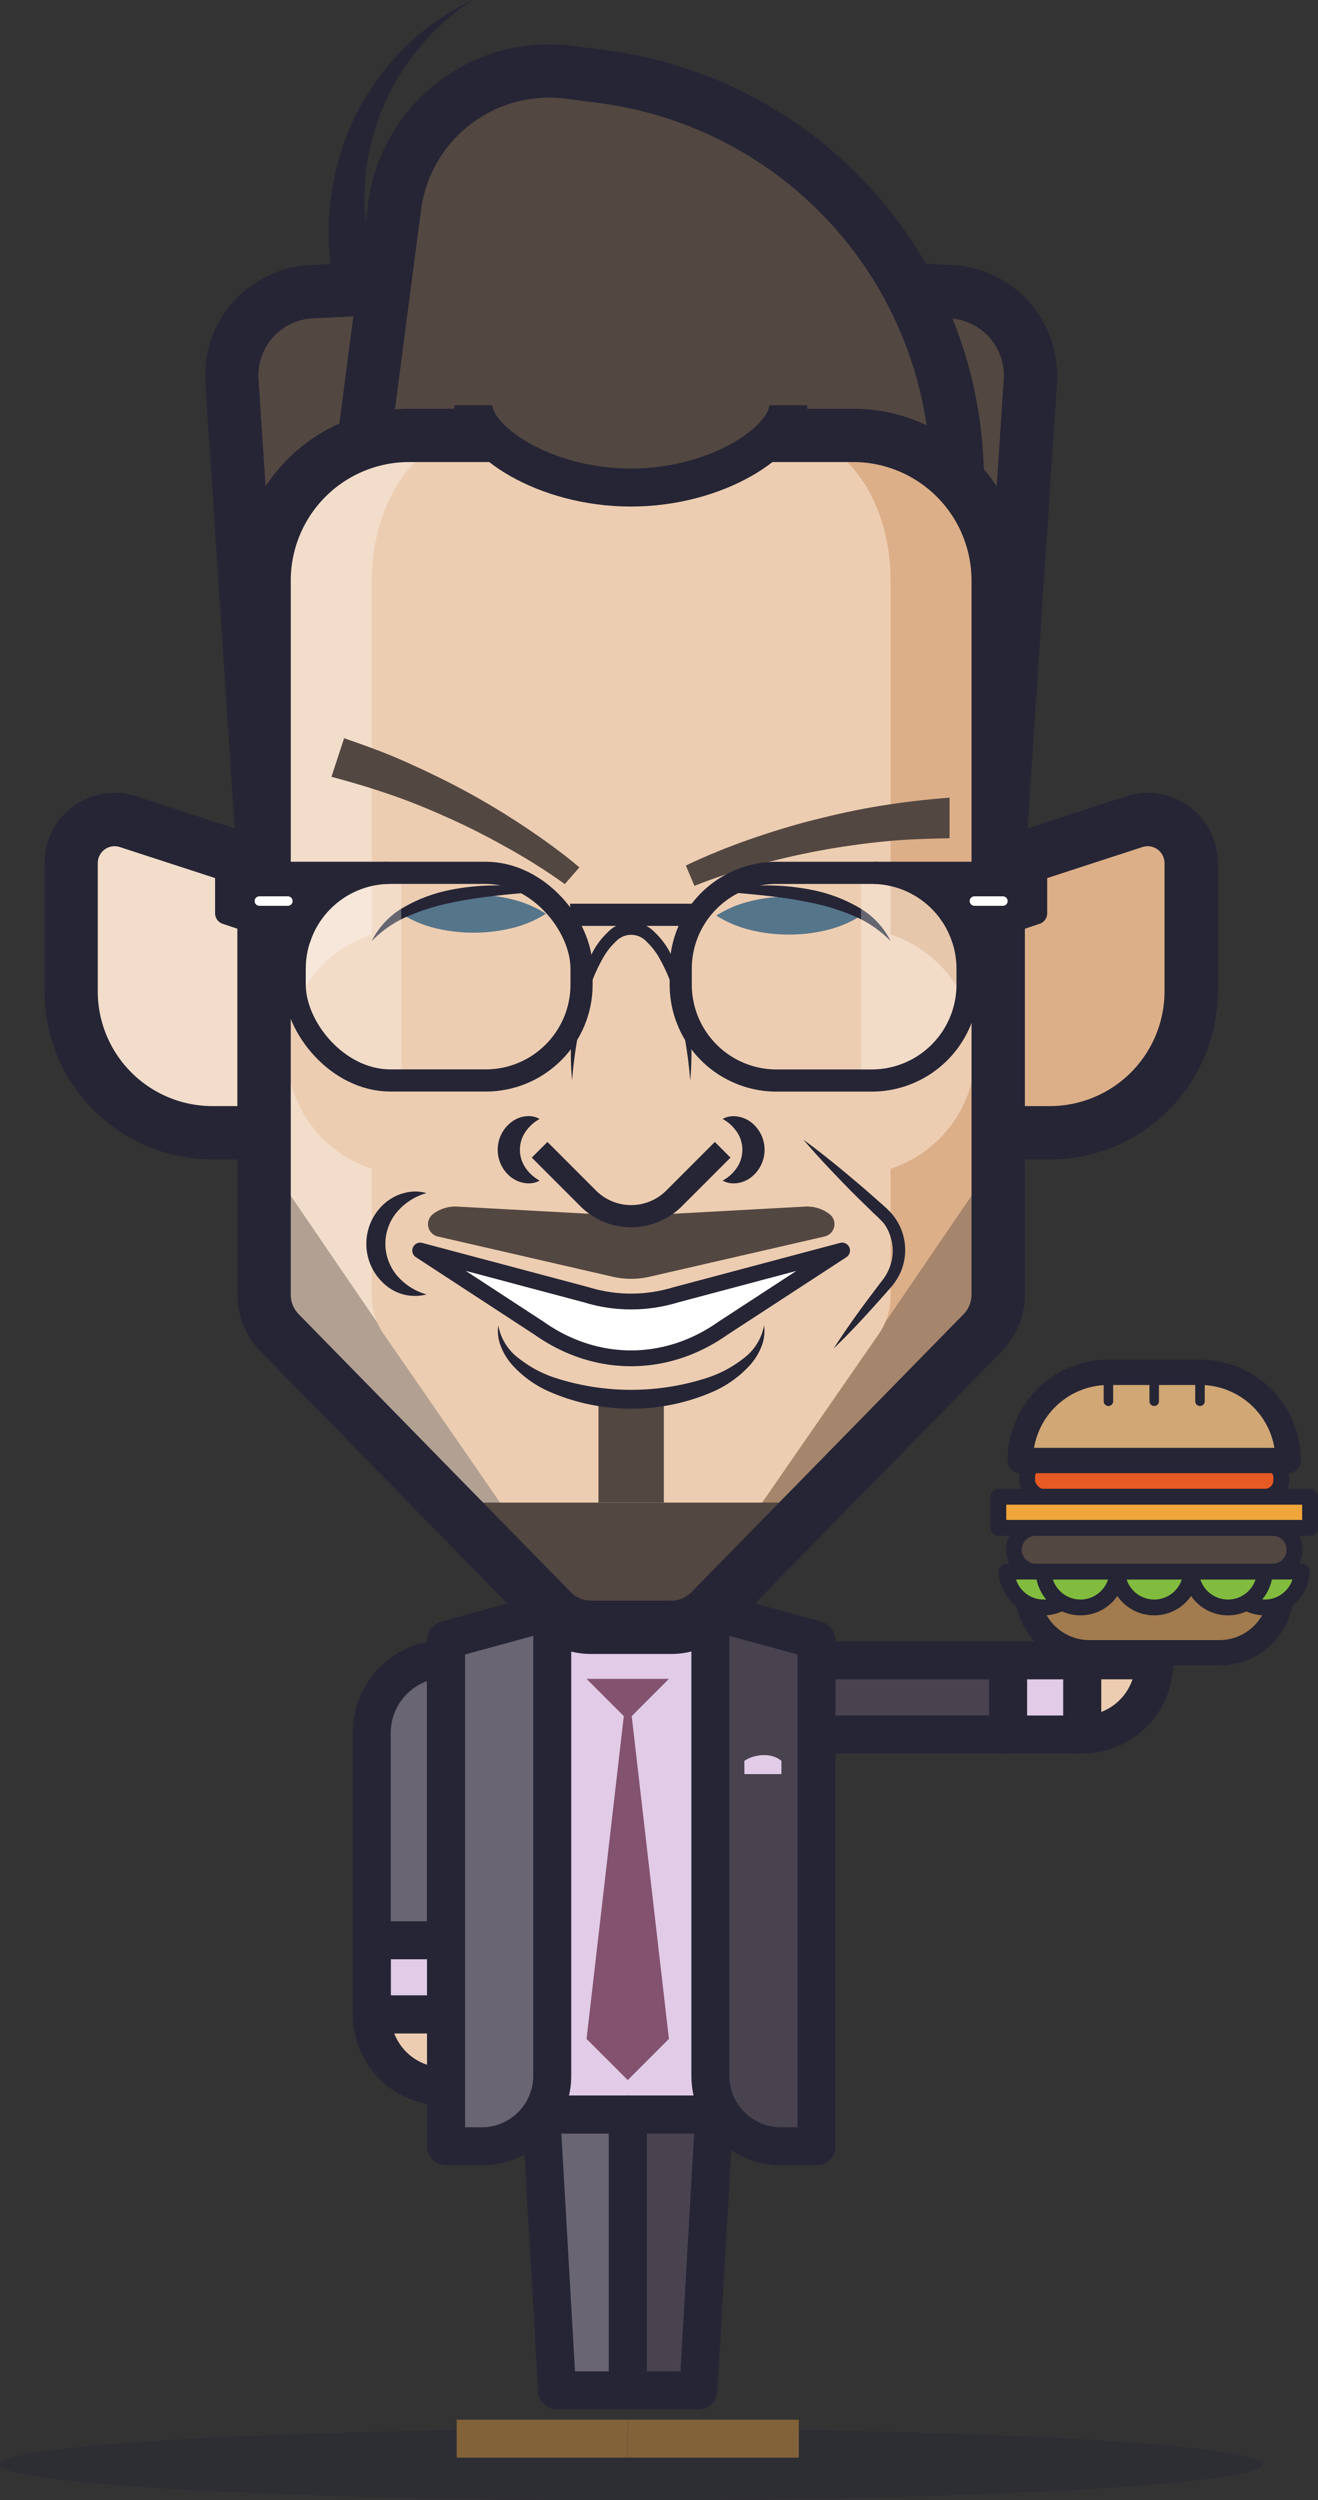 <svg xmlns="http://www.w3.org/2000/svg" viewBox="0 0 416.57 789.7"><rect x="0" y="0" width="416.57" height="789.7" fill="#333333" stroke="none"/><defs><style>.cls-1{fill:#48434f;}.cls-1,.cls-10,.cls-11,.cls-15,.cls-16,.cls-17,.cls-2,.cls-23,.cls-25,.cls-27,.cls-28,.cls-3,.cls-30,.cls-4,.cls-5,.cls-6,.cls-7,.cls-8,.cls-9{stroke:#252535;}.cls-1,.cls-10,.cls-11,.cls-13,.cls-15,.cls-16,.cls-17,.cls-2,.cls-23,.cls-25,.cls-27,.cls-28,.cls-29,.cls-3,.cls-30,.cls-4,.cls-5,.cls-6,.cls-7,.cls-8,.cls-9{stroke-linejoin:round;}.cls-1,.cls-11,.cls-13,.cls-2,.cls-3,.cls-30{stroke-width:12px;}.cls-2,.cls-32{fill:#e1cbe7;}.cls-21,.cls-3{fill:#edcdb1;}.cls-4{fill:#e75a24;}.cls-10,.cls-29,.cls-4,.cls-5,.cls-6,.cls-7,.cls-8,.cls-9{stroke-linecap:round;}.cls-25,.cls-4,.cls-6,.cls-7,.cls-9{stroke-width:5px;}.cls-5{fill:#a27b4e;}.cls-5,.cls-8{stroke-width:8px;}.cls-6{fill:#82bc3f;}.cls-15,.cls-20,.cls-22,.cls-30,.cls-7{fill:#534741;}.cls-8{fill:#d0a775;}.cls-9{fill:#f1a63b;}.cls-10,.cls-13,.cls-23,.cls-27,.cls-29{fill:none;}.cls-10,.cls-29{stroke-width:3px;}.cls-11{fill:#696572;}.cls-12,.cls-14,.cls-28{fill:#252535;}.cls-12,.cls-20{opacity:0.4;}.cls-13{stroke:#826239;}.cls-15,.cls-16,.cls-17,.cls-23{stroke-width:16.84px;}.cls-16,.cls-18{fill:#dcaf88;}.cls-17,.cls-19{fill:#f2ddca;}.cls-24{fill:#55758b;}.cls-25,.cls-26{fill:#fff;}.cls-26{opacity:0.3;}.cls-27,.cls-28{stroke-width:7px;}.cls-29{stroke:#fff;}.cls-31{fill:#83526e;}</style></defs><title>thierry</title><g id="Layer_2" data-name="Layer 2"><g id="thierry-rassam"><path class="cls-1" d="M268.33,485.83h23.42a0,0,0,0,1,0,0V563a23.42,23.42,0,0,1-23.42,23.42h0a0,0,0,0,1,0,0V485.83A0,0,0,0,1,268.33,485.83Z" transform="translate(816.18 256.11) rotate(90)"/><rect class="cls-2" x="318.64" y="524.44" width="23.42" height="23.42" transform="translate(866.49 205.8) rotate(90)"/><path class="cls-3" d="M341.72,524.77h.68a22.74,22.74,0,0,1,22.74,22.74v0a0,0,0,0,1,0,0H341.72a0,0,0,0,1,0,0V524.77A0,0,0,0,1,341.72,524.77Z" transform="translate(889.58 182.71) rotate(90)"/><rect class="cls-4" x="324.65" y="461.31" width="80.31" height="11.46" rx="5.19"/><path class="cls-5" d="M324.65,496.41H405a0,0,0,0,1,0,0v6a19.64,19.64,0,0,1-19.64,19.64h-41a19.64,19.64,0,0,1-19.64-19.64v-6A0,0,0,0,1,324.65,496.41Z"/><path class="cls-6" d="M388.12,496.41a11.66,11.66,0,0,0,23.31,0Z"/><path class="cls-6" d="M341.49,496.41a11.66,11.66,0,0,1-23.31,0Z"/><path class="cls-6" d="M353.15,496.41a11.66,11.66,0,0,0,23.31,0Z"/><path class="cls-6" d="M376.46,496.41a11.66,11.66,0,0,0,23.31,0Z"/><path class="cls-6" d="M353.15,496.41a11.66,11.66,0,0,1-23.31,0Z"/><path class="cls-7" d="M402.24,496.41H327.37a6.91,6.91,0,0,1,0-13.82h74.87a6.91,6.91,0,0,1,0,13.82Z"/><path class="cls-8" d="M350.33,433.46h28.94a27.86,27.86,0,0,1,27.86,27.86v0a0,0,0,0,1,0,0H322.48a0,0,0,0,1,0,0v0A27.86,27.86,0,0,1,350.33,433.46Z"/><rect class="cls-9" x="315.54" y="472.77" width="98.52" height="9.82"/><line class="cls-10" x1="350.33" y1="433.46" x2="350.33" y2="442.6"/><line class="cls-10" x1="379.27" y1="433.46" x2="379.27" y2="442.6"/><line class="cls-10" x1="364.8" y1="433.46" x2="364.8" y2="442.6"/><polygon class="cls-2" points="238.12 519.97 200.75 485.28 163.38 519.97 163.38 667.92 238.12 667.92 238.12 519.97"/><polygon class="cls-1" points="220.74 755.03 198.4 755.03 198.4 667.92 225.74 667.92 220.74 755.03"/><polygon class="cls-11" points="176.07 755.03 198.4 755.03 198.4 667.92 171.07 667.92 176.07 755.03"/><ellipse class="cls-12" cx="199.48" cy="778.42" rx="199.48" ry="11.28"/><line class="cls-13" x1="198.4" y1="770.28" x2="144.34" y2="770.28"/><line class="cls-13" x1="198.4" y1="770.28" x2="252.47" y2="770.28"/><path class="cls-1" d="M258.06,677.92H246.79a22.27,22.27,0,0,1-22.27-22.27V508.84L258.06,518Z"/><path class="cls-11" d="M141,677.92h11.27a22.27,22.27,0,0,0,22.27-22.27V508.84L141,518Z"/><path class="cls-11" d="M117.54,523.95H141a0,0,0,0,1,0,0v77.2a23.42,23.42,0,0,1-23.42,23.42h0a0,0,0,0,1,0,0V523.95A0,0,0,0,1,117.54,523.95Z" transform="translate(258.5 1148.52) rotate(-180)"/><rect class="cls-2" x="117.54" y="612.86" width="23.42" height="23.42" transform="translate(258.5 1249.14) rotate(-180)"/><path class="cls-3" d="M117.54,636.28h.68A22.74,22.74,0,0,1,141,659v0a0,0,0,0,1,0,0H117.54a0,0,0,0,1,0,0V636.28A0,0,0,0,1,117.54,636.28Z" transform="translate(258.5 1295.3) rotate(-180)"/><path class="cls-14" d="M149.38,0A76.59,76.59,0,0,0,128,21.05,74.65,74.65,0,0,0,116.67,48a72.45,72.45,0,0,0-.11,28.37,70.19,70.19,0,0,0,10.51,25.47l-14.67,8.26A85,85,0,0,1,104,77.85a82.87,82.87,0,0,1,4.54-32.15,81,81,0,0,1,16.12-27.25A78.63,78.63,0,0,1,149.38,0Z"/><path class="cls-15" d="M83.48,274.69h116V87.25l-101,4.89a26.51,26.51,0,0,0-25.17,28.23Z"/><path class="cls-15" d="M315.48,274.69h-116V87.25l101,4.89a26.51,26.51,0,0,1,25.17,28.23Z"/><path class="cls-15" d="M167.84,27.93h10.72a128.7,128.7,0,0,1,128.7,128.7v51.76a0,0,0,0,1,0,0H118.59a0,0,0,0,1,0,0V77.18a49.25,49.25,0,0,1,49.25-49.25Z" transform="translate(17.15 -26.65) rotate(7.46)"/><path class="cls-16" d="M358.48,259.54l-43,14v84.25H331.8a44.68,44.68,0,0,0,44.68-44.68V272.62A13.75,13.75,0,0,0,358.48,259.54Z"/><path class="cls-17" d="M40.48,259.54l43,14v84.25H67.16a44.67,44.67,0,0,1-44.68-44.68V272.62A13.75,13.75,0,0,1,40.48,259.54Z"/><path class="cls-18" d="M315.48,183.37V409a17.25,17.25,0,0,1-4.92,12l-52.5,53.59-33.54,34.23A17.23,17.23,0,0,1,212.21,514H186.75a17.23,17.23,0,0,1-12.31-5.17L140.9,474.61,88.4,421a17.25,17.25,0,0,1-4.92-12V183.37a45.85,45.85,0,0,1,45.85-45.85h140.3A45.85,45.85,0,0,1,315.48,183.37Z"/><path class="cls-19" d="M199.51,137.52V514H186.75a17.23,17.23,0,0,1-12.31-5.17L140.9,474.61,88.4,421a17.25,17.25,0,0,1-4.92-12V183.37a45.85,45.85,0,0,1,45.85-45.85Z"/><polygon class="cls-20" points="240.89 474.61 316.98 363.17 315.48 418.61 240.89 492.13 240.89 474.61"/><polygon class="cls-20" points="158.07 474.61 81.98 363.17 83.48 418.61 158.07 492.13 158.07 474.61"/><circle class="cls-21" cx="269.41" cy="332.18" r="38.9"/><circle class="cls-21" cx="129.55" cy="332.18" r="38.9"/><path class="cls-21" d="M281.48,183.37V409A21.44,21.44,0,0,1,278,421l-37.11,53.59-23.71,34.23c-2.29,3.31-5.43,5.17-8.7,5.17h-18c-3.27,0-6.41-1.86-8.7-5.17l-23.71-34.23L121,421a21.44,21.44,0,0,1-3.48-12V183.37c0-25.32,14.51-45.85,32.41-45.85h99.18C267,137.52,281.48,158.05,281.48,183.37Z"/><rect class="cls-22" x="189.15" y="441.95" width="20.67" height="32.66"/><path class="cls-22" d="M258.06,474.61l-33.54,34.23A17.23,17.23,0,0,1,212.21,514H186.75a17.23,17.23,0,0,1-12.31-5.17L140.9,474.61Z"/><path class="cls-23" d="M315.48,183.37V409a17.25,17.25,0,0,1-4.92,12l-52.5,53.59-33.54,34.23A17.23,17.23,0,0,1,212.21,514H186.75a17.23,17.23,0,0,1-12.31-5.17L140.9,474.61,88.4,421a17.25,17.25,0,0,1-4.92-12V183.37a45.85,45.85,0,0,1,45.85-45.85h140.3A45.85,45.85,0,0,1,315.48,183.37Z"/><path class="cls-22" d="M260.65,390.55l-55.38,12.73a26,26,0,0,1-11.58,0l-55.36-12.73a4,4,0,0,1-1.5-7.05,11.54,11.54,0,0,1,7.7-2.39l54.95,3,55-3a11.63,11.63,0,0,1,7.94,2.57A4,4,0,0,1,260.65,390.55Z"/><path class="cls-14" d="M228.41,372.9a12.78,12.78,0,0,0,4.94-4.79,10.09,10.09,0,0,0,1.28-4.94,10,10,0,0,0-1.29-4.93,12.9,12.9,0,0,0-4.93-4.8c2.57-1.51,6.16-1,8.82.91a11,11,0,0,1,0,17.64C234.57,373.93,231,374.4,228.41,372.9Z"/><path class="cls-14" d="M170.55,372.9c-2.57,1.5-6.16,1-8.82-.91a11,11,0,0,1,0-17.64c2.66-2,6.25-2.42,8.82-.91a12.9,12.9,0,0,0-4.93,4.8,10.05,10.05,0,0,0,0,9.87A12.78,12.78,0,0,0,170.55,372.9Z"/><path class="cls-14" d="M218.15,341.28a138.53,138.53,0,0,0-4.79-26.79,55.26,55.26,0,0,0-5.15-12.19,21.79,21.79,0,0,0-3.88-4.89,6.58,6.58,0,0,0-9.7,0,21.2,21.2,0,0,0-3.87,4.88,54.32,54.32,0,0,0-5.15,12.19,137.79,137.79,0,0,0-4.8,26.79,88.19,88.19,0,0,1,1.78-27.59,56,56,0,0,1,2-6.76,44.64,44.64,0,0,1,2.92-6.53,23.9,23.9,0,0,1,4.54-5.89,10.22,10.22,0,0,1,14.91,0,23.42,23.42,0,0,1,4.54,5.89,45.12,45.12,0,0,1,2.92,6.53,54.28,54.28,0,0,1,2,6.76A88.19,88.19,0,0,1,218.15,341.28Z"/><path class="cls-24" d="M226.41,289.19a35.74,35.74,0,0,1,11.43-4.7,50.63,50.63,0,0,1,11.44-1.3,50,50,0,0,1,11.43,1.28,35.49,35.49,0,0,1,11.44,4.72,35.3,35.3,0,0,1-11.44,4.73,49.45,49.45,0,0,1-11.43,1.27,50.06,50.06,0,0,1-11.44-1.29A35.54,35.54,0,0,1,226.41,289.19Z"/><path class="cls-22" d="M216.77,273.39c3.35-1.63,6.57-3,9.9-4.38s6.66-2.61,10-3.79c6.75-2.37,13.61-4.49,20.58-6.25s14-3.33,21.17-4.47,14.4-2,21.7-2.55v12.83c-6.88.1-13.75.32-20.6,1s-13.68,1.64-20.45,2.9-13.49,2.81-20.13,4.65c-3.32.91-6.61,1.92-9.88,3s-6.54,2.24-9.57,3.48Z"/><path class="cls-22" d="M178.51,279.25c-2.65-1.94-5.58-3.88-8.45-5.71s-5.85-3.6-8.83-5.28c-6-3.39-12.06-6.54-18.27-9.36s-12.49-5.44-18.89-7.67-12.84-4.15-19.31-5.87l4-12.19c6.72,2.31,13.41,4.74,19.88,7.65s12.86,6,19.09,9.39,12.28,7.08,18.19,11c3,2,5.86,4,8.73,6.1s5.64,4.25,8.47,6.66Z"/><path class="cls-24" d="M172.55,288.61a35.54,35.54,0,0,1-11.43,4.71,51.72,51.72,0,0,1-22.87,0,35.21,35.21,0,0,1-11.44-4.73,35.4,35.4,0,0,1,11.44-4.72,50,50,0,0,1,11.43-1.28,50.7,50.7,0,0,1,11.44,1.3A35.51,35.51,0,0,1,172.55,288.61Z"/><path class="cls-14" d="M226.41,281.47a65.57,65.57,0,0,1,15-1.79,72.75,72.75,0,0,1,15.12,1.39,47.82,47.82,0,0,1,14.41,5.29,25.17,25.17,0,0,1,10.56,10.92,35.56,35.56,0,0,0-12-8.12A70.74,70.74,0,0,0,255.7,285c-4.74-1-9.58-1.65-14.46-2.17S231.42,281.89,226.41,281.47Z"/><path class="cls-14" d="M172.55,281.47c-5,.42-9.94.8-14.83,1.35S148,284,143.25,285a70.85,70.85,0,0,0-13.79,4.17,35.46,35.46,0,0,0-12,8.12A25.2,25.2,0,0,1,128,286.36a48,48,0,0,1,14.42-5.29,72.69,72.69,0,0,1,15.12-1.39A65.64,65.64,0,0,1,172.55,281.47Z"/><path class="cls-14" d="M253.94,360c5.79,4.22,11.3,8.73,16.72,13.33,2.74,2.28,5.38,4.66,8.06,7l1,.89.49.45.53.52a18.19,18.19,0,0,1,1.95,2.25,17.62,17.62,0,0,1,2.12,17,18.93,18.93,0,0,1-3.08,5q-1.74,2-3.53,4c-4.73,5.32-9.57,10.54-14.72,15.51,3.86-6,8-11.8,12.31-17.48,1.06-1.43,2.13-2.85,3.23-4.25a15.37,15.37,0,0,0,2.25-4.15,14.32,14.32,0,0,0,.25-9.21,14.05,14.05,0,0,0-2-4.21A14.3,14.3,0,0,0,278,385l-.41-.43-.48-.46-1-.92c-2.54-2.49-5.12-4.94-7.61-7.48C263.53,370.62,258.6,365.48,253.94,360Z"/><path class="cls-14" d="M157.48,418.61A16.7,16.7,0,0,0,164,429.07,37.55,37.55,0,0,0,174.84,435a78,78,0,0,0,49.27,0A37.42,37.42,0,0,0,235,429.06a16.74,16.74,0,0,0,6.5-10.45,13.25,13.25,0,0,1-.82,6.67,19.59,19.59,0,0,1-3.62,5.89A34.77,34.77,0,0,1,226,439.29a64.77,64.77,0,0,1-53,0,34.62,34.62,0,0,1-11.07-8.12,19.83,19.83,0,0,1-3.62-5.88A13.25,13.25,0,0,1,157.48,418.61Z"/><path class="cls-25" d="M170.42,419.55,132.81,395l52.62,14a48.05,48.05,0,0,0,28.1,0l52.62-14-37.61,24.51C210.57,432.21,188.39,432.21,170.42,419.55Z"/><path class="cls-26" d="M305.81,306v5a30.3,30.3,0,0,1-30.3,30.3h-3.36V275.69h3.36A30.29,30.29,0,0,1,305.81,306Z"/><path class="cls-26" d="M93.15,306v5a30.3,30.3,0,0,0,30.3,30.3h3.36V275.69h-3.36A30.29,30.29,0,0,0,93.15,306Z"/><path class="cls-27" d="M305.81,306v5a30.3,30.3,0,0,1-30.3,30.3H245.45a30.3,30.3,0,0,1-30.3-30.3v-5a30.29,30.29,0,0,1,30.3-30.3h30.06A30.29,30.29,0,0,1,305.81,306Z"/><rect class="cls-27" x="93.15" y="275.69" width="90.67" height="65.59" rx="30.3" transform="translate(276.96 616.97) rotate(-180)"/><line class="cls-27" x1="180.19" y1="288.95" x2="218.77" y2="288.95"/><path class="cls-28" d="M71.48,275.69v12.78l23.27,7.81c3.12-9.88,12.92-20.59,27.47-20.59Z"/><path class="cls-28" d="M327.48,275.69v12.78l-23.27,7.81c-3.12-9.88-12.93-20.59-27.47-20.59Z"/><line class="cls-29" x1="307.98" y1="284.61" x2="316.98" y2="284.61"/><line class="cls-29" x1="90.98" y1="284.61" x2="81.98" y2="284.61"/><path class="cls-14" d="M134.81,376.85a18.84,18.84,0,0,0-9.65,6.35,15.56,15.56,0,0,0,0,19.3,18.87,18.87,0,0,0,9.64,6.35,14.26,14.26,0,0,1-13-3,17,17,0,0,1,0-25.95,15.34,15.34,0,0,1,6.29-3.16A12.9,12.9,0,0,1,134.81,376.85Z"/><path class="cls-27" d="M170.55,363.17l15.35,15.35a19.21,19.21,0,0,0,27.16,0l15.35-15.35"/><path class="cls-30" d="M149.62,128c0,11,22.28,26,49.76,26s49.77-15,49.77-26"/><polygon class="cls-31" points="199.66 542.05 211.42 644.01 198.41 657.02 185.39 644.01 197.16 542.05 185.39 530.28 211.42 530.28 199.66 542.05"/><path class="cls-32" d="M235.27,556.19a9.64,9.64,0,0,1,2.93-1.36,12.31,12.31,0,0,1,2.92-.45,9.41,9.41,0,0,1,2.93.31,7.58,7.58,0,0,1,2.93,1.5v4.18H235.27Z"/></g></g></svg>